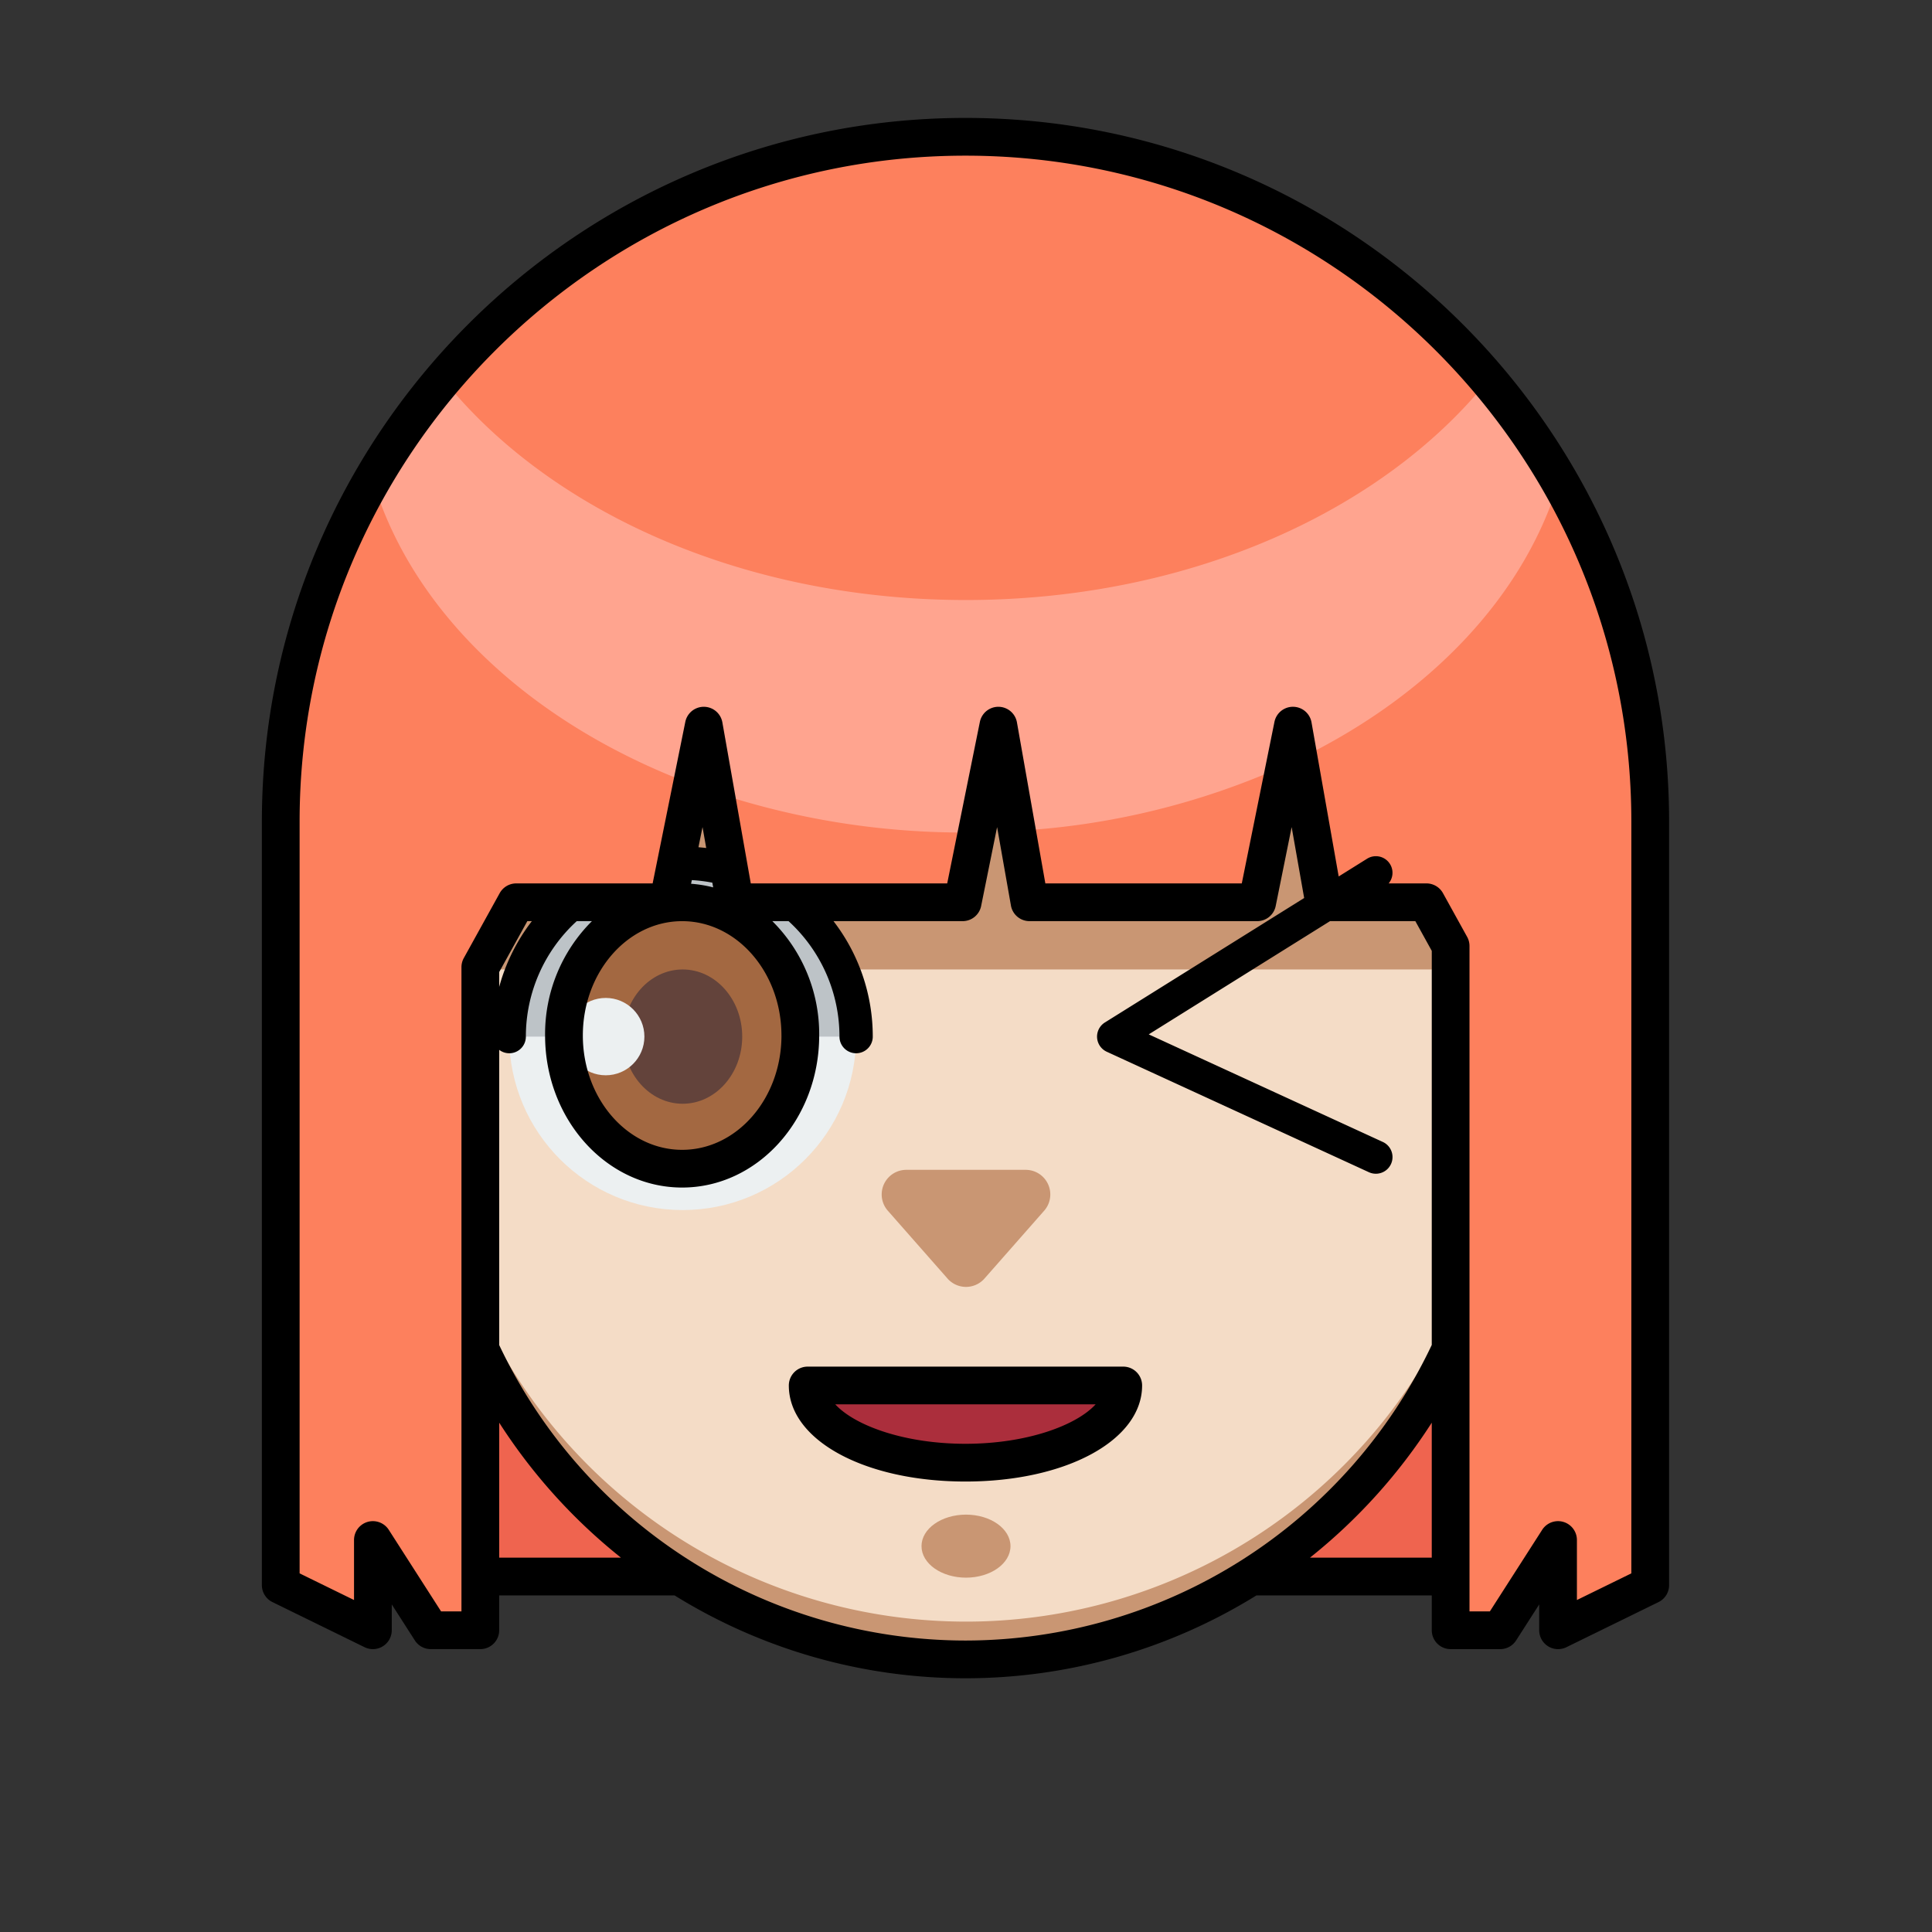<svg xmlns="http://www.w3.org/2000/svg" viewBox="0 0 512 512"><rect x="0" y="0" width="512" height="512" fill="#333333" stroke="none"/><g data-name="Layer 16"><path fill="#ef644f" d="M117.75 256.918h279.951v161.177H117.75z"/><path fill="#f4dcc6" d="M194.962 156.646h122.069a80.669 80.669 0 0 1 80.669 80.669v61.035A141.7 141.7 0 0 1 256 440.053a141.7 141.7 0 0 1-141.7-141.7v-61.038a80.669 80.669 0 0 1 80.662-80.669Z"/><path fill="#c99673" d="M256 429.744a141.7 141.7 0 0 1-141.7-141.7v10.306A141.7 141.7 0 0 0 256 440.053a141.7 141.7 0 0 0 141.7-141.7v-10.312A141.7 141.7 0 0 1 256 429.744zm61.032-255.587H194.963a80.668 80.668 0 0 0-80.67 80.668v2.093H397.7v-2.093a80.668 80.668 0 0 0-80.668-80.668z"/><circle cx="180.911" cy="274.712" r="45.967" fill="#ecf0f1"/><path fill="#bdc3c7" d="M180.911 228.745a45.966 45.966 0 0 0-45.966 45.967h91.933a45.967 45.967 0 0 0-45.967-45.967Z"/><ellipse cx="180.911" cy="274.712" fill="#a36841" rx="31.319" ry="35.305"/><ellipse cx="180.911" cy="274.712" fill="#63433b" rx="15.785" ry="17.794"/><circle cx="160.523" cy="274.712" r="10.25" fill="#ecf0f1"/><path fill="#c99673" d="m260.9 338.826 15.816-17.974a6.524 6.524 0 0 0-4.9-10.833h-31.633a6.524 6.524 0 0 0-4.9 10.833l15.817 17.974a6.524 6.524 0 0 0 9.8 0Z"/><ellipse cx="256" cy="409.744" fill="#c99673" rx="11.791" ry="8.352"/><path fill="#fd805d" d="M256 36.548A181.461 181.461 0 0 0 74.539 218.009v202.365l24.42 11.958v-23.916l15.334 23.916h13.137V256.607l9.51-17.2h40.245l9.466-46.807 8.257 46.807h60.34l9.467-46.807 8.256 46.807h60.341l9.465-46.807 8.258 46.807h27.129l6.406 11.586v181.339h13.137l15.334-23.916v23.916l24.42-11.958V218.009A181.461 181.461 0 0 0 256 36.548Z"/><path fill="#ab2e3c" d="M256 387.916c23.093 0 41.813-9.156 41.813-20.452h-83.629c0 11.296 18.716 20.452 41.816 20.452Z"/><path fill="#ffa48f" d="M394.392 100.7c-28.084 34.91-79.531 58.311-138.4 58.311S145.69 135.61 117.606 100.7a181.9 181.9 0 0 0-18.772 26.65c10.585 35.276 42.252 64.652 84.728 80.524l3.089-15.276 3.08 17.459A209.014 209.014 0 0 0 256 220.629c1.028 0 2.04-.043 3.062-.058l5.657-27.971 4.864 27.575a200.638 200.638 0 0 0 71.138-17.387l2.06-10.188 1.5 8.5c34.442-16.755 59.665-43.017 68.885-73.755a181.893 181.893 0 0 0-18.774-26.645Z"/><path d="M297.67 362.168h-83.624a5 5 0 0 0-5 5c0 14.509 20.125 25.452 46.812 25.452s46.812-10.943 46.812-25.452a5 5 0 0 0-5-5Zm-41.812 20.452c-16.282 0-29.383-4.872-34.5-10.452h68.992c-5.109 5.58-18.211 10.452-34.492 10.452Z"/><path d="M255.862 31.252C153.047 31.252 69.4 114.9 69.4 217.712v202.366a5 5 0 0 0 2.8 4.49l24.42 11.958a5 5 0 0 0 7.2-4.49v-6.855l6.125 9.553a5 5 0 0 0 4.209 2.3h13.137a5 5 0 0 0 5-5V422.8h46.477a146.329 146.329 0 0 0 154.2 0h46.467v9.237a5 5 0 0 0 5 5h13.138a5 5 0 0 0 4.209-2.3l6.125-9.553v6.855a5 5 0 0 0 7.2 4.49l24.42-11.958a5 5 0 0 0 2.8-4.49V217.712c-.004-102.812-83.65-186.46-186.465-186.46ZM132.292 412.8v-35.779a147.9 147.9 0 0 0 32.272 35.779Zm247.139 0h-32.28a147.884 147.884 0 0 0 32.28-35.776Zm0-56.375a136.854 136.854 0 0 1-123.572 78.333 136.86 136.86 0 0 1-123.566-78.305v-78.235a4.393 4.393 0 0 0 7.066-3.506 41.433 41.433 0 0 1 13.488-30.6h4.022a42.2 42.2 0 0 0-12.414 30.3c0 22.223 16.292 40.3 36.319 40.3s36.319-18.081 36.319-40.3a42.2 42.2 0 0 0-12.414-30.3h4.294a41.42 41.42 0 0 1 13.493 30.6 4.413 4.413 0 0 0 8.826 0 50.073 50.073 0 0 0-10.409-30.6h34.227a5 5 0 0 0 4.9-4.009l4.23-20.916 3.668 20.793a5 5 0 0 0 4.923 4.132h60.342a5 5 0 0 0 4.9-4.009l4.229-20.916 3.316 18.795-52.814 32.987a4.413 4.413 0 0 0 .5 7.753l69.471 31.927a4.413 4.413 0 1 0 3.685-8.02l-62.034-28.51 48.043-30.007h22.611l4.354 7.876Zm-247.139-94.886V257.6l7.458-13.489h1.2a50.242 50.242 0 0 0-8.658 17.428Zm56.484-27.624.221 1.252a32.81 32.81 0 0 0-5.857-.96l.2-.972a41.424 41.424 0 0 1 5.436.68Zm-3.679-9.386 1.081-5.343.977 5.543c-.68-.086-1.369-.142-2.055-.2Zm22 49.888c0 16.71-11.807 30.3-26.319 30.3s-26.319-13.594-26.319-30.3 11.807-30.3 26.319-30.3 26.314 13.59 26.314 30.3Zm225.226 142.542L417.9 424.02v-15.9a5 5 0 0 0-9.209-2.7l-13.859 21.615h-5.4V250.7a4.989 4.989 0 0 0-.624-2.419l-6.408-11.588a5 5 0 0 0-4.376-2.581h-10.015a4.4 4.4 0 0 0-5.732-6.533l-7.511 4.69-7.2-40.834a5 5 0 0 0-9.825-.122l-8.655 42.8h-52.058l-7.528-42.677a5 5 0 0 0-9.824-.123l-8.656 42.8h-52.055l-7.529-42.677a5 5 0 0 0-9.824-.122l-8.656 42.8H136.8a5 5 0 0 0-4.376 2.581l-9.51 17.2a5 5 0 0 0-.624 2.419v170.722h-5.4l-13.86-21.615a5 5 0 0 0-9.209 2.7v15.9L79.4 416.959V217.712c0-97.3 79.16-176.46 176.461-176.46s176.461 79.16 176.461 176.46Z"/></g></svg>